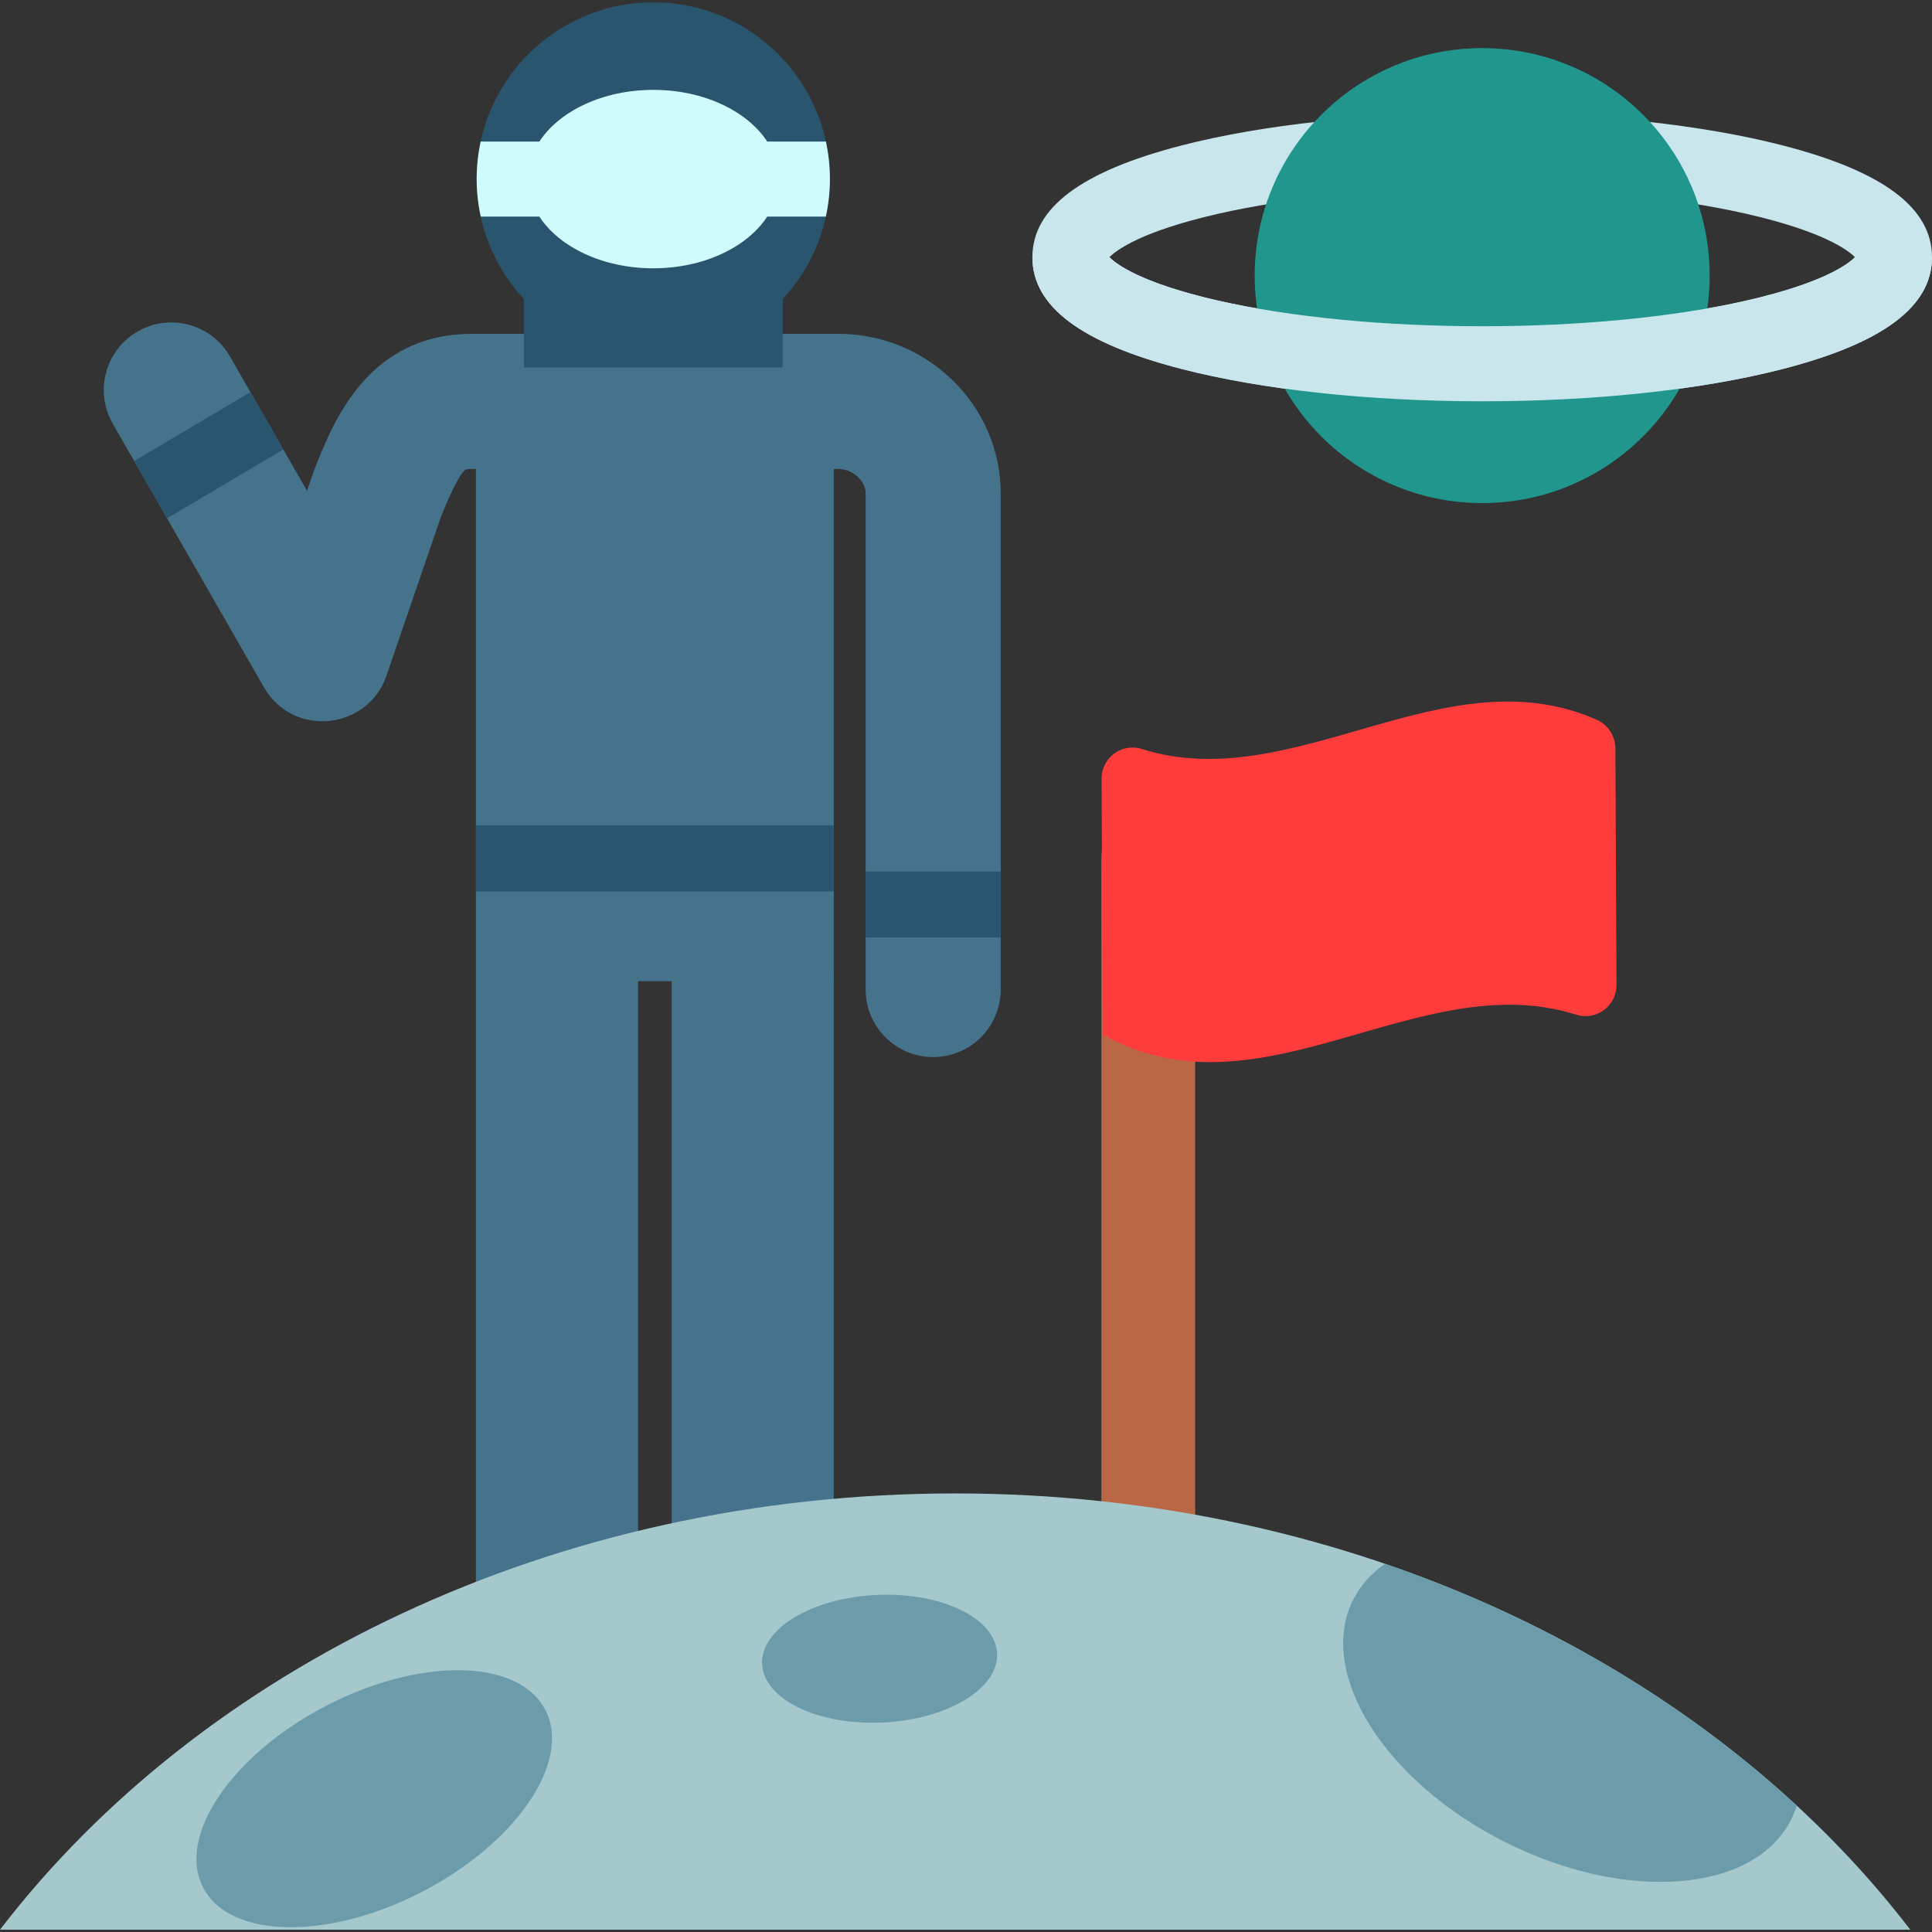 <?xml version="1.0" encoding="iso-8859-1"?>
<!-- Generator: Adobe Illustrator 21.0.0, SVG Export Plug-In . SVG Version: 6.00 Build 0)  -->
<svg version="1.1" id="Capa_1" xmlns="http://www.w3.org/2000/svg" xmlns:xlink="http://www.w3.org/1999/xlink" x="0px" y="0px"
	 viewBox="0 0 512 512" style="enable-background:new 0 0 512 512;" xml:space="preserve">
<rect x="0" y="0" width="512" height="512" fill="#333333" stroke="none"/>
<path style="fill:#46738C;" d="M265.205,130.62c-0.117-23.243-19.419-42.152-43.026-42.152h-48.13c-0.122,0-0.239,0.016-0.361,0.018
	c-0.121-0.002-0.239-0.018-0.361-0.018h-48.13c-27.63,0-36.825,23.186-41.764,35.643c-0.103,0.261-0.201,0.525-0.291,0.79
	l-1.775,5.173L60.938,94.457c-4.92-8.578-15.86-11.542-24.436-6.623c-8.577,4.919-11.542,15.859-6.623,24.436l40.075,69.876
	c7.699,13.423,27.505,11.357,32.463-3.098l14.45-42.121c3.985-9.98,5.893-12.063,6.478-12.466c0.005-0.001,0.506-0.189,1.852-0.189
	h0.932v135.756h94.823V124.272h1.228c3.763,0,7.205,3.112,7.222,6.438v131.519c0,9.887,8.015,17.902,17.902,17.902
	c9.887,0,17.902-8.015,17.902-17.902V130.62z"/>
<path style="fill:#C8E6EB;" d="M392.797,106.346c-30,0-58.321-3.05-79.747-8.589c-26.551-6.862-39.456-16.544-39.456-29.596
	s12.906-22.734,39.456-29.596c21.426-5.538,49.748-8.589,79.747-8.589c30,0,58.321,3.05,79.747,8.589
	C499.094,45.427,512,55.109,512,68.161s-12.906,22.734-39.456,29.596C451.117,103.296,422.797,106.346,392.797,106.346z
	 M294.004,68.161c1.874,1.888,8.444,6.841,28.594,11.454c19.274,4.413,44.204,6.843,70.199,6.843c25.995,0,50.925-2.43,70.199-6.843
	c20.149-4.614,26.719-9.567,28.594-11.454c-1.874-1.888-8.444-6.841-28.594-11.454c-19.274-4.413-44.204-6.843-70.199-6.843
	c-25.995,0-50.925,2.43-70.199,6.843C302.449,61.321,295.879,66.273,294.004,68.161z"/>
<g>
	<path style="fill:#46738C;" d="M147.611,453.22c-11.865,0-21.482-9.618-21.482-21.482V260.027c0-11.865,9.618-21.482,21.482-21.482
		s21.482,9.618,21.482,21.482v171.711C169.093,443.603,159.476,453.22,147.611,453.22z"/>
	<path style="fill:#46738C;" d="M199.47,453.22c-11.865,0-21.482-9.618-21.482-21.482V260.027c0-11.865,9.618-21.482,21.482-21.482
		s21.482,9.618,21.482,21.482v171.711C220.952,443.603,211.334,453.22,199.47,453.22z"/>
</g>
<g>
	<rect x="229.401" y="230.943" style="fill:#2A556E;" width="35.804" height="17.512"/>
	<rect x="126.125" y="218.698" style="fill:#2A556E;" width="94.826" height="17.512"/>
	<path style="fill:#2A556E;" d="M219.936,47.421c0-25.851-20.956-46.806-46.806-46.806s-46.806,20.956-46.806,46.806
		c0,12.304,4.755,23.494,12.518,31.848v18.103h68.576V79.269C215.181,70.915,219.936,59.725,219.936,47.421z"/>
</g>
<path style="fill:#D0FBFD;" d="M173.128,23.818c-13.378,0-24.906,5.611-30.192,13.699h-15.555c-0.688,3.193-1.059,6.505-1.059,9.904
	c0,3.428,0.381,6.765,1.082,9.983h15.533c5.286,8.088,16.814,13.699,30.192,13.699c13.378,0,24.906-5.611,30.192-13.699h15.533
	c0.701-3.218,1.082-6.555,1.082-9.983c0-3.399-0.371-6.711-1.059-9.904h-15.555C198.034,29.429,186.507,23.818,173.128,23.818z"/>
<path style="fill:#BA6746;" d="M304.305,509.598c-6.837,0-12.396-5.527-12.428-12.372v-269.6
	c-0.032-6.864,4.271-12.455,11.137-12.486c0.019,0,0.039,0,0.058,0c6.837,0,13.633,5.527,13.664,12.372v269.6
	c0.032,6.864-5.508,12.455-12.372,12.486C304.344,509.598,304.324,509.598,304.305,509.598z"/>
<path style="fill:#A5C8CD;" d="M506.246,511.386c-53.362-69.524-146.788-115.611-253.123-115.611S53.362,441.862,0,511.386H506.246z
	"/>
<polygon style="fill:#2A556E;" points="35.559,122.173 44.272,137.367 75.077,119.111 66.363,103.917 "/>
<circle style="fill:#20968D;" cx="392.792" cy="73.038" r="60.284"/>
<g>
	
		<ellipse transform="matrix(0.888 -0.461 0.461 0.888 -208.344 99.076)" style="fill:#6C9BAA;" cx="98.899" cy="476.573" rx="51.064" ry="27.719"/>
	
		<ellipse transform="matrix(0.999 -0.045 0.045 0.999 -19.586 10.962)" style="fill:#6C9BAA;" cx="233.143" cy="439.546" rx="31.169" ry="16.92"/>
	<path style="fill:#6C9BAA;" d="M399.008,488.245c32.059,16.073,65.942,13.357,75.681-6.066c0.596-1.187,1.083-2.412,1.474-3.664
		c-29.926-27.661-67.143-49.726-109.13-64.091c-3.622,2.52-6.511,5.701-8.439,9.549
		C348.855,443.396,366.949,472.172,399.008,488.245z"/>
</g>
<path style="fill:#FF3C3C;" d="M417.752,268.908c-41.904-13.239-83.556,28.777-125.508,5.272l-0.311-67.813
	c-0.025-5.545,5.348-9.556,10.634-7.886c40.273,12.724,80.314-25.59,120.611-7.725c3.002,1.331,4.905,4.347,4.92,7.63l0.287,62.636
	C428.412,266.566,423.04,270.578,417.752,268.908z"/>
<path style="fill:#C8E6EB;" d="M392.797,106.346c-30,0-58.321-3.05-79.747-8.589c-26.551-6.862-39.456-16.544-39.456-29.596h19.887
	c0-0.415-0.103-0.712-0.143-0.791c0.031,0.063,3.835,6.425,29.26,12.246c19.274,4.413,44.204,6.843,70.199,6.843
	c25.995,0,50.925-2.43,70.199-6.843c25.425-5.821,29.229-12.183,29.26-12.246c-0.039,0.08-0.143,0.377-0.143,0.791H512
	c0,13.053-12.906,22.734-39.456,29.596C451.117,103.296,422.797,106.346,392.797,106.346z"/>
<g>
</g>
<g>
</g>
<g>
</g>
<g>
</g>
<g>
</g>
<g>
</g>
<g>
</g>
<g>
</g>
<g>
</g>
<g>
</g>
<g>
</g>
<g>
</g>
<g>
</g>
<g>
</g>
<g>
</g>
</svg>
